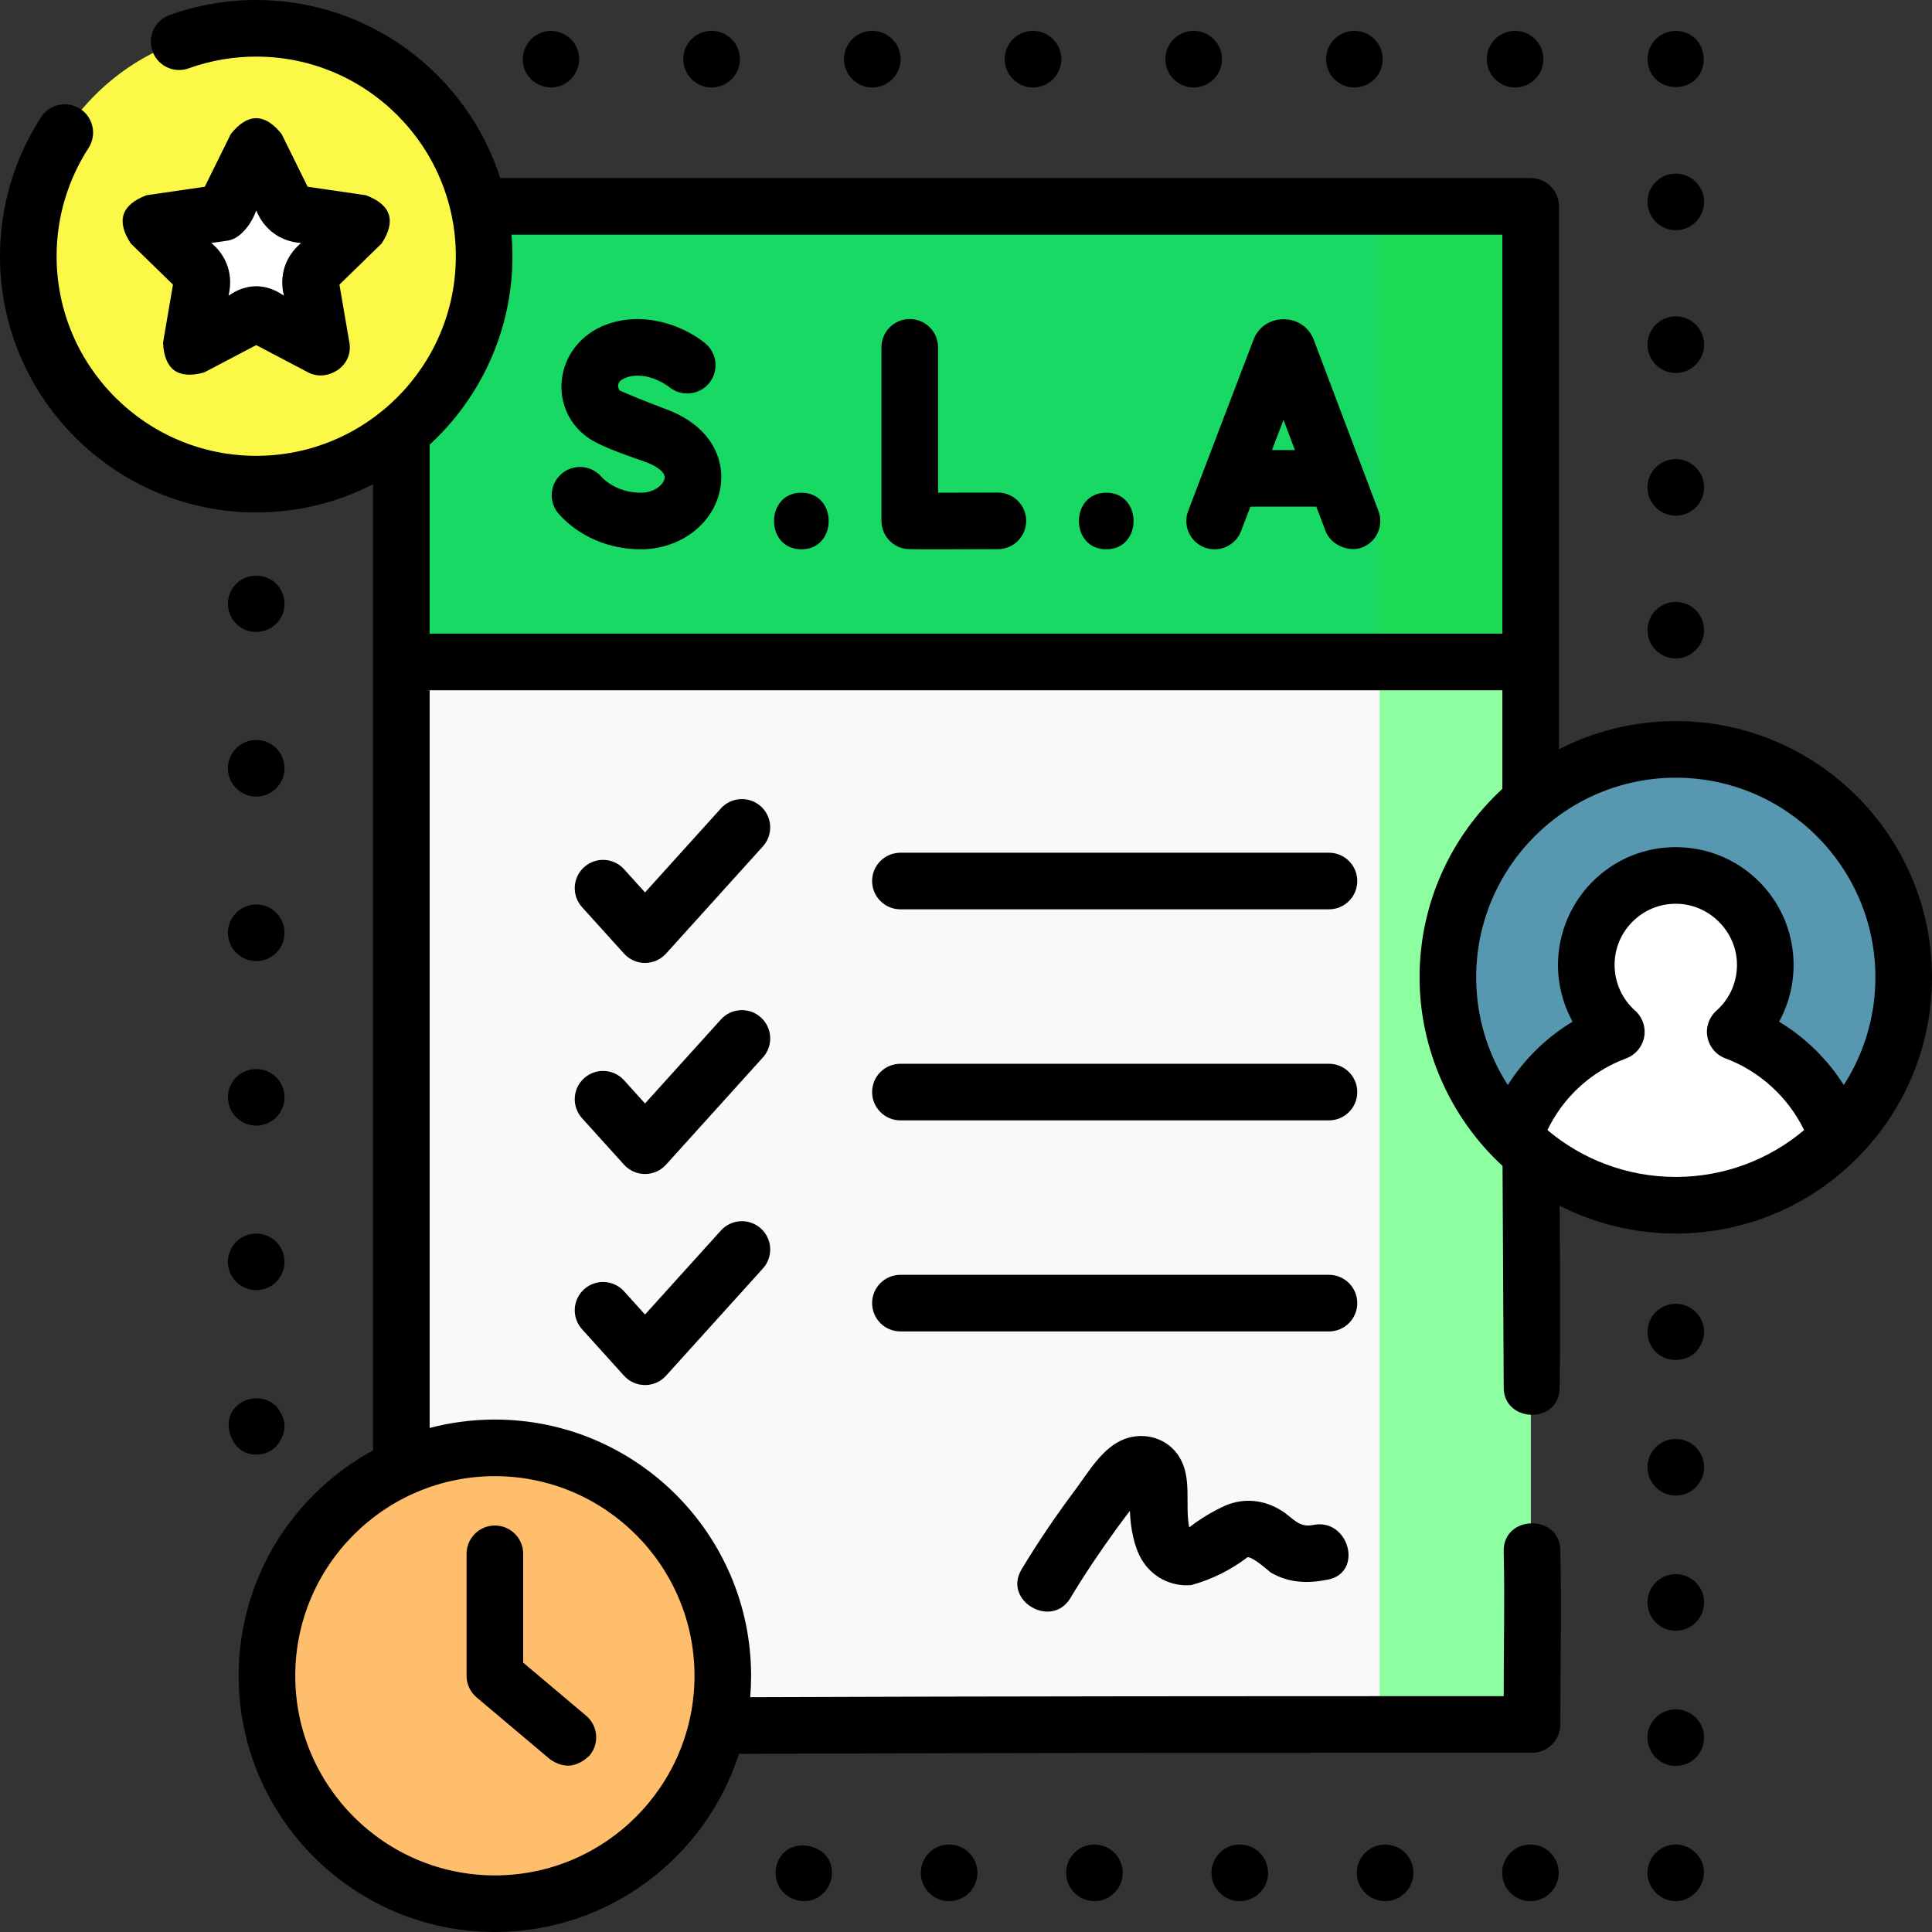 <?xml version="1.0"?>
<svg xmlns="http://www.w3.org/2000/svg" xmlns:xlink="http://www.w3.org/1999/xlink" xmlns:svgjs="http://svgjs.com/svgjs" version="1.1" width="512" height="512" x="0" y="0" viewBox="0 0 512 512" style="enable-background:new 0 0 512 512" xml:space="preserve" class=""><rect x="0" y="0" width="512" height="512" fill="#333333" stroke="none"/><g><g xmlns="http://www.w3.org/2000/svg"><g><g><g><g><path d="m106.363 54.692h299.274v402.615h-299.274z" fill="#f9f9f9" data-original="#fff5b5" style="" class=""/><path d="m365.637 54.692h40v402.615h-40z" fill="#8effa0" data-original="#ffef8f" style="" class=""/><path d="m106.363 54.692h299.274v120.734h-299.274z" fill="#18d963" data-original="#ffd54d" style="" class=""/><path d="m365.637 54.692h40v120.734h-40z" fill="#1edb56" data-original="#ffc919" style="" class=""/></g></g><g><circle cx="131.148" cy="444.099" fill="#ffbe6b" r="60.401" data-original="#a6f5cf" style="" class=""/></g><g><path d="m401.634 301.953c-11.074-10.949-17.935-26.15-17.935-42.953 0-33.358 27.042-60.401 60.401-60.401s60.4 27.043 60.4 60.401c0 16.573-6.675 31.587-17.483 42.5z" fill="#5797af" data-original="#ff8ccc" style="" class=""/><g><path d="m444.1 319.401c16.785 0 31.967-6.851 42.913-17.905-4.343-12.96-14.387-23.305-27.158-28.049 5.186-4.614 8.337-11.465 7.926-19.042-.645-11.89-10.286-21.614-22.17-22.35-13.783-.854-25.228 10.072-25.228 23.67 0 7.05 3.079 13.378 7.962 17.722-12.572 4.67-22.501 14.767-26.95 27.443-.129.368-.033.784.245 1.059 10.909 10.787 25.904 17.452 42.46 17.452z" fill="#ffffff" data-original="#ffffff" style="" class=""/></g></g><g><circle cx="67.901" cy="67.901" fill="#fbf848" r="60.401" data-original="#7776d0" style="" class=""/><path d="m67.901 38.82 8.651 17.53 19.346 2.811-13.999 13.645 3.305 19.268-17.303-9.097-17.304 9.097 3.305-19.268-13.999-13.645 19.346-2.811z" fill="#ffffff" data-original="#ffffff" style="" class=""/></g></g></g><g><path d="m451.03 350.13c-.949-2.25-3.053-4.028-5.47-4.48-2.43-.5-5.02.3-6.76 2.05-2.83 2.751-2.969 7.652 0 10.6 2.783 2.803 7.902 2.779 10.6 0 2.213-2.558 2.756-5.281 1.63-8.17z" fill="#000000" data-original="#000000" style="" class=""/><circle cx="444.1" cy="424.66" r="7.5" fill="#000000" data-original="#000000" style="" class=""/><circle cx="444.1" cy="460.49" r="7.5" fill="#000000" data-original="#000000" style="" class=""/><circle cx="444.1" cy="388.83" r="7.5" fill="#000000" data-original="#000000" style="" class=""/><path d="m451.03 493.45c-.965-2.285-3.043-3.984-5.47-4.49-4.275-.862-8.099 2.089-8.81 5.89-.92 4.413 2.502 8.97 7.35 8.97 5.077 0 8.935-5.408 6.93-10.37z" fill="#000000" data-original="#000000" style="" class=""/><circle cx="328.55" cy="496.32" r="7.5" fill="#000000" data-original="#000000" style="" class=""/><circle cx="290.03" cy="496.32" r="7.5" fill="#000000" data-original="#000000" style="" class=""/><circle cx="367.07" cy="496.32" r="7.5" fill="#000000" data-original="#000000" style="" class=""/><circle cx="405.58" cy="496.32" r="7.5" fill="#000000" data-original="#000000" style="" class=""/><circle cx="251.52" cy="496.32" r="7.5" fill="#000000" data-original="#000000" style="" class=""/><path d="m219.93 493.45c-1.835-4.47-8.705-5.964-12.23-2.44-2.503 2.503-2.88 6.523-.94 9.47 2.533 3.703 8.051 4.654 11.54 1.14 2.124-2.124 2.741-5.392 1.63-8.17z" fill="#000000" data-original="#000000" style="" class=""/><path d="m139.07 18.55c1.58 3.746 6.015 5.658 9.8 4.06 3.793-1.6 5.585-5.979 4.06-9.79-1.342-3.25-4.916-5.172-8.4-4.49-4.556.966-7.191 5.9-5.46 10.22z" fill="#000000" data-original="#000000" style="" class=""/><path d="m188.59 23.18c4.14 0 7.49-3.35 7.49-7.5 0-4.14-3.35-7.5-7.49-7.5-4.15 0-7.51 3.36-7.51 7.5 0 4.15 3.36 7.5 7.51 7.5z" fill="#000000" data-original="#000000" style="" class=""/><circle cx="358.93" cy="15.68" r="7.5" fill="#000000" data-original="#000000" style="" class=""/><circle cx="401.51" cy="15.68" r="7.5" fill="#000000" data-original="#000000" style="" class=""/><circle cx="316.34" cy="15.68" r="7.5" fill="#000000" data-original="#000000" style="" class=""/><circle cx="273.76" cy="15.68" r="7.5" fill="#000000" data-original="#000000" style="" class=""/><circle cx="231.17" cy="15.68" r="7.5" fill="#000000" data-original="#000000" style="" class=""/><path d="m437.17 18.55c.379.923.922 1.737 1.63 2.44 2.825 2.825 7.864 2.74 10.6 0 2.839-2.839 2.743-7.867 0-10.61-2.695-2.776-7.557-3.043-10.6 0-2.124 2.124-2.743 5.393-1.63 8.17z" fill="#000000" data-original="#000000" style="" class=""/><circle cx="444.1" cy="53.51" r="7.5" fill="#000000" data-original="#000000" style="" class=""/><circle cx="444.1" cy="91.34" r="7.5" fill="#000000" data-original="#000000" style="" class=""/><circle cx="444.1" cy="129.17" r="7.5" fill="#000000" data-original="#000000" style="" class=""/><path d="m437.17 169.87c.382.918.926 1.728 1.63 2.43 1.39 1.4 3.32 2.2 5.3 2.2 4.083 0 7.5-3.418 7.5-7.5 0-3.66-2.669-6.719-6.04-7.35-2.43-.5-5.02.3-6.76 2.05-2.148 2.088-2.729 5.423-1.63 8.17z" fill="#000000" data-original="#000000" style="" class=""/><path d="m65.03 384.93c2.746 1.099 6.081.522 8.17-1.63 2.934-3.533 2.934-7.067 0-10.6-3.268-3.362-8.953-2.645-11.54 1.14-2.408 3.566-.497 9.456 3.37 11.09z" fill="#000000" data-original="#000000" style="" class=""/><circle cx="67.9" cy="247.2" r="7.5" fill="#000000" data-original="#000000" style="" class=""/><circle cx="67.9" cy="290.8" r="7.5" fill="#000000" data-original="#000000" style="" class=""/><circle cx="67.9" cy="203.6" r="7.5" fill="#000000" data-original="#000000" style="" class=""/><circle cx="67.9" cy="334.4" r="7.5" fill="#000000" data-original="#000000" style="" class=""/><path d="m61.66 164.16c.56.827 1.253 1.52 2.08 2.08 4.709 3.18 11.66-.066 11.66-6.24 0-1.97-.8-3.91-2.2-5.3-2.777-2.857-7.822-2.854-10.6 0-2.601 2.583-2.856 6.622-.94 9.46z" fill="#000000" data-original="#000000" style="" class=""/><path d="m348.152 90.04c-2.732-7.234-13.209-7.264-15.957-.02l-17.316 45.379c-1.477 3.87.463 8.204 4.333 9.681 3.871 1.475 8.204-.464 9.681-4.333l2.471-6.476h17.475l2.44 6.454c1.375 3.636 6.068 5.726 9.667 4.363 3.875-1.465 5.828-5.793 4.363-9.667zm-11.063 29.231 3.054-8.003 3.026 8.003z" fill="#000000" data-original="#000000" style="" class=""/><path d="m264.447 130.534h-.029c-4.629.018-10.97.036-15.827.039v-38.527c0-4.142-3.358-7.5-7.5-7.5s-7.5 3.358-7.5 7.5v45.988c0 3.653 2.632 6.775 6.232 7.392.548.094.879.151 8.165.151 3.559 0 8.776-.014 16.487-.043 4.142-.016 7.487-3.387 7.471-7.529-.015-4.132-3.37-7.471-7.499-7.471z" fill="#000000" data-original="#000000" style="" class=""/><path d="m176.37 108.384c-5.354-1.971-10.358-4.111-12.206-4.914-.862-1.61-.165-2.783 2.09-3.519 5.564-1.672 10.892 2.447 11.104 2.615 3.173 2.614 7.866 2.188 10.515-.968 2.663-3.173 2.248-7.904-.925-10.566-4.226-3.545-14.25-8.68-25.013-5.445-7.024 2.112-11.997 7.668-12.976 14.5-.925 6.45 1.877 12.654 7.314 16.192 3.95 2.569 11.338 4.865 14.916 6.182 2.469.909 5.243 2.584 4.934 4.315-.273 1.531-2.479 3.797-6.348 3.797-4.104 0-8.036-1.632-10.518-4.365-2.784-3.066-7.527-3.295-10.594-.51-3.066 2.785-3.295 7.528-.51 10.594 5.356 5.898 13.237 9.281 21.623 9.281 10.565 0 19.445-6.799 21.115-16.166 1.266-7.112-1.883-16.37-14.521-21.023z" fill="#000000" data-original="#000000" style="" class=""/><path d="m212.371 130.573c-9.652 0-9.668 15 0 15 9.652 0 9.668-15 0-15z" fill="#000000" data-original="#000000" style="" class=""/><path d="m293.167 130.573c-9.652 0-9.668 15 0 15 9.651 0 9.667-15 0-15z" fill="#000000" data-original="#000000" style="" class=""/><path d="m201.639 269.631c-3.075-2.777-7.817-2.535-10.593.539l-20.109 22.264-5.558-6.154c-2.777-3.075-7.519-3.315-10.593-.539s-3.315 7.519-.539 10.593l11.124 12.316c1.422 1.575 3.444 2.473 5.566 2.473s4.144-.898 5.566-2.473l25.675-28.426c2.776-3.074 2.534-7.816-.539-10.593z" fill="#000000" data-original="#000000" style="" class=""/><path d="m352.188 281.91h-113.569c-4.142 0-7.5 3.358-7.5 7.5s3.358 7.5 7.5 7.5h113.569c4.142 0 7.5-3.358 7.5-7.5s-3.358-7.5-7.5-7.5z" fill="#000000" data-original="#000000" style="" class=""/><path d="m201.639 213.7c-3.075-2.777-7.816-2.535-10.593.539l-20.109 22.263-5.558-6.154c-2.777-3.073-7.52-3.314-10.593-.539-3.074 2.776-3.315 7.519-.539 10.593l11.124 12.316c1.422 1.574 3.444 2.473 5.566 2.473s4.144-.898 5.566-2.473l25.675-28.425c2.776-3.074 2.534-7.816-.539-10.593z" fill="#000000" data-original="#000000" style="" class=""/><path d="m352.188 225.979h-113.569c-4.142 0-7.5 3.358-7.5 7.5s3.358 7.5 7.5 7.5h113.569c4.142 0 7.5-3.358 7.5-7.5s-3.358-7.5-7.5-7.5z" fill="#000000" data-original="#000000" style="" class=""/><path d="m201.639 325.562c-3.075-2.777-7.817-2.535-10.593.539l-20.109 22.264-5.558-6.154c-2.777-3.074-7.519-3.314-10.593-.539-3.074 2.776-3.315 7.519-.539 10.593l11.124 12.316c1.422 1.575 3.444 2.473 5.566 2.473s4.144-.898 5.566-2.473l25.675-28.426c2.776-3.073 2.534-7.816-.539-10.593z" fill="#000000" data-original="#000000" style="" class=""/><path d="m359.688 345.341c0-4.142-3.358-7.5-7.5-7.5h-113.569c-4.142 0-7.5 3.358-7.5 7.5s3.358 7.5 7.5 7.5h113.569c4.142 0 7.5-3.358 7.5-7.5z" fill="#000000" data-original="#000000" style="" class=""/><path d="m312.532 386.108c-3.057-4.983-9.271-6.766-14.601-4.722-5.768 2.212-9.465 8.727-12.996 13.458-5.066 6.788-9.871 13.823-14.227 21.091-4.974 8.301 7.99 15.852 12.952 7.571 3.779-6.305 7.914-12.42 12.226-18.37 1.163-1.604 2.343-3.194 3.552-4.763.138 4.511 1.082 9.438 3.063 12.837 2.744 4.707 7.839 7.324 13.211 6.855 5.448-1.512 10.423-3.98 14.924-7.404 1.671.066 5.906 3.943 6.079 4.045 4.812 2.841 9.909 2.99 15.261 1.893 9.45-1.937 5.451-16.398-3.988-14.464-3.914.802-5.367-1.962-8.459-3.86-4.586-2.814-9.687-3.369-14.707-1.336-3.463 1.581-6.686 3.525-9.67 5.833-1.197-6.15.846-13.014-2.62-18.664z" fill="#000000" data-original="#000000" style="" class=""/><path d="m126.313 449.833 19.348 16.313c3.646 2.624 7.169 2.324 10.568-.899 2.67-3.167 2.268-7.898-.899-10.568l-16.682-14.065v-28.837c0-4.142-3.358-7.5-7.5-7.5s-7.5 3.358-7.5 7.5v32.323c-.001 2.211.975 4.308 2.665 5.733z" fill="#000000" data-original="#000000" style="" class=""/><path d="m444.1 191.1c-11.146 0-21.673 2.7-30.962 7.479v-143.887c0-4.142-3.358-7.5-7.5-7.5h-273.066c-8.776-27.345-34.449-47.192-64.672-47.192-7.87 0-15.598 1.344-22.968 3.994-3.897 1.401-5.921 5.697-4.52 9.595 1.401 3.897 5.697 5.921 9.595 4.52 5.738-2.063 11.758-3.109 17.893-3.109 29.169 0 52.9 23.731 52.9 52.9s-23.731 52.9-52.9 52.9-52.9-23.73-52.9-52.9c0-10.21 2.927-20.13 8.466-28.688 2.25-3.477 1.256-8.121-2.222-10.371-3.475-2.25-8.12-1.256-10.371 2.222-7.113 10.991-10.873 23.729-10.873 36.837 0 37.44 30.46 67.9 67.9 67.9 11.146 0 21.673-2.7 30.962-7.479v256.056c-21.194 11.503-35.616 33.96-35.616 59.722 0 37.44 30.46 67.9 67.9 67.9 30.229 0 55.907-19.856 64.678-47.21 70.068-.29 141.271-.29 210.174-.29 4.142 0 7.5-3.358 7.5-7.5 0-15.285.365-31.09 0-46.211-.233-9.696-15.235-9.332-15.001.362.302 12.493-.008 25.528 0 38.349-65.576 0-133.113.01-199.685.277.156-1.872.235-3.766.235-5.678 0-37.44-30.46-67.9-67.901-67.9-5.971 0-11.764.775-17.285 2.229v-195.5h284.274v26.137c-13.48 12.417-21.938 30.208-21.938 49.937 0 18.897 8.098 37.213 21.992 49.986l.307 58.58c-.165 9.48 14.654 10.094 14.826.263.286-16.306 0-48.312 0-48.312 9.243 4.719 19.704 7.383 30.775 7.383 18.596 0 35.471-7.515 47.746-19.667.343-.29.657-.608.94-.95 11.889-12.235 19.217-28.92 19.217-47.284 0-37.44-30.46-67.9-67.9-67.9zm-312.953 200.099c29.169 0 52.901 23.731 52.901 52.9s-23.731 52.901-52.901 52.901-52.9-23.731-52.9-52.9 23.731-52.901 52.9-52.901zm-17.284-223.272v-50.09c13.48-12.417 21.938-30.208 21.938-49.937 0-1.922-.08-3.826-.238-5.708h262.574v105.734h-284.274zm330.237 143.973c-12.942 0-24.813-4.672-34.016-12.417 4.214-8.764 11.64-15.577 20.873-19.006 2.467-.917 4.273-3.06 4.759-5.646s-.42-5.239-2.386-6.988c-3.462-3.079-5.447-7.496-5.447-12.118 0-4.522 1.816-8.72 5.113-11.819 3.294-3.096 7.602-4.647 12.151-4.365 8.055.499 14.708 7.207 15.146 15.27.27 4.977-1.707 9.727-5.422 13.032-1.966 1.749-2.872 4.401-2.386 6.988.486 2.586 2.292 4.729 4.759 5.646 9.109 3.384 16.647 10.323 20.866 19.013-9.204 7.741-21.072 12.41-34.01 12.41zm44.523-24.358c-4.339-6.841-10.194-12.577-17.154-16.784 2.778-5.045 4.123-10.819 3.801-16.759-.857-15.799-13.408-28.451-29.195-29.43-8.718-.541-17.01 2.446-23.352 8.407-6.253 5.878-9.84 14.169-9.84 22.749 0 5.305 1.357 10.469 3.863 15.028-6.955 4.207-12.819 9.951-17.164 16.795-5.303-8.24-8.381-18.041-8.381-28.548 0-29.169 23.731-52.9 52.9-52.9s52.899 23.731 52.899 52.9c0 10.504-3.077 20.302-8.377 28.542z" fill="#000000" data-original="#000000" style="" class=""/><path d="m34.668 64.532 11.175 10.893-2.638 15.381c.351 7.145 3.978 9.781 10.882 7.907l13.813-7.263 13.813 7.262c4.895 2.572 11.978-1.517 10.882-7.907l-2.638-15.381 11.175-10.893c3.916-5.987 2.53-10.251-4.157-12.792l-15.443-2.244-6.907-13.994c-4.484-5.574-8.967-5.574-13.451 0l-6.906 13.994-15.444 2.244c-6.686 2.542-8.072 6.806-4.156 12.793zm25.66-.76c3.557-.517 6.464-4.748 7.573-8.005 2.104 5.094 6.395 8.244 11.88 8.631-4.194 3.575-5.865 8.63-4.538 13.966-4.76-3.335-9.9-3.352-14.685 0 1.292-5.358-.328-10.429-4.538-13.966z" fill="#000000" data-original="#000000" style="" class=""/></g></g></g></svg>
